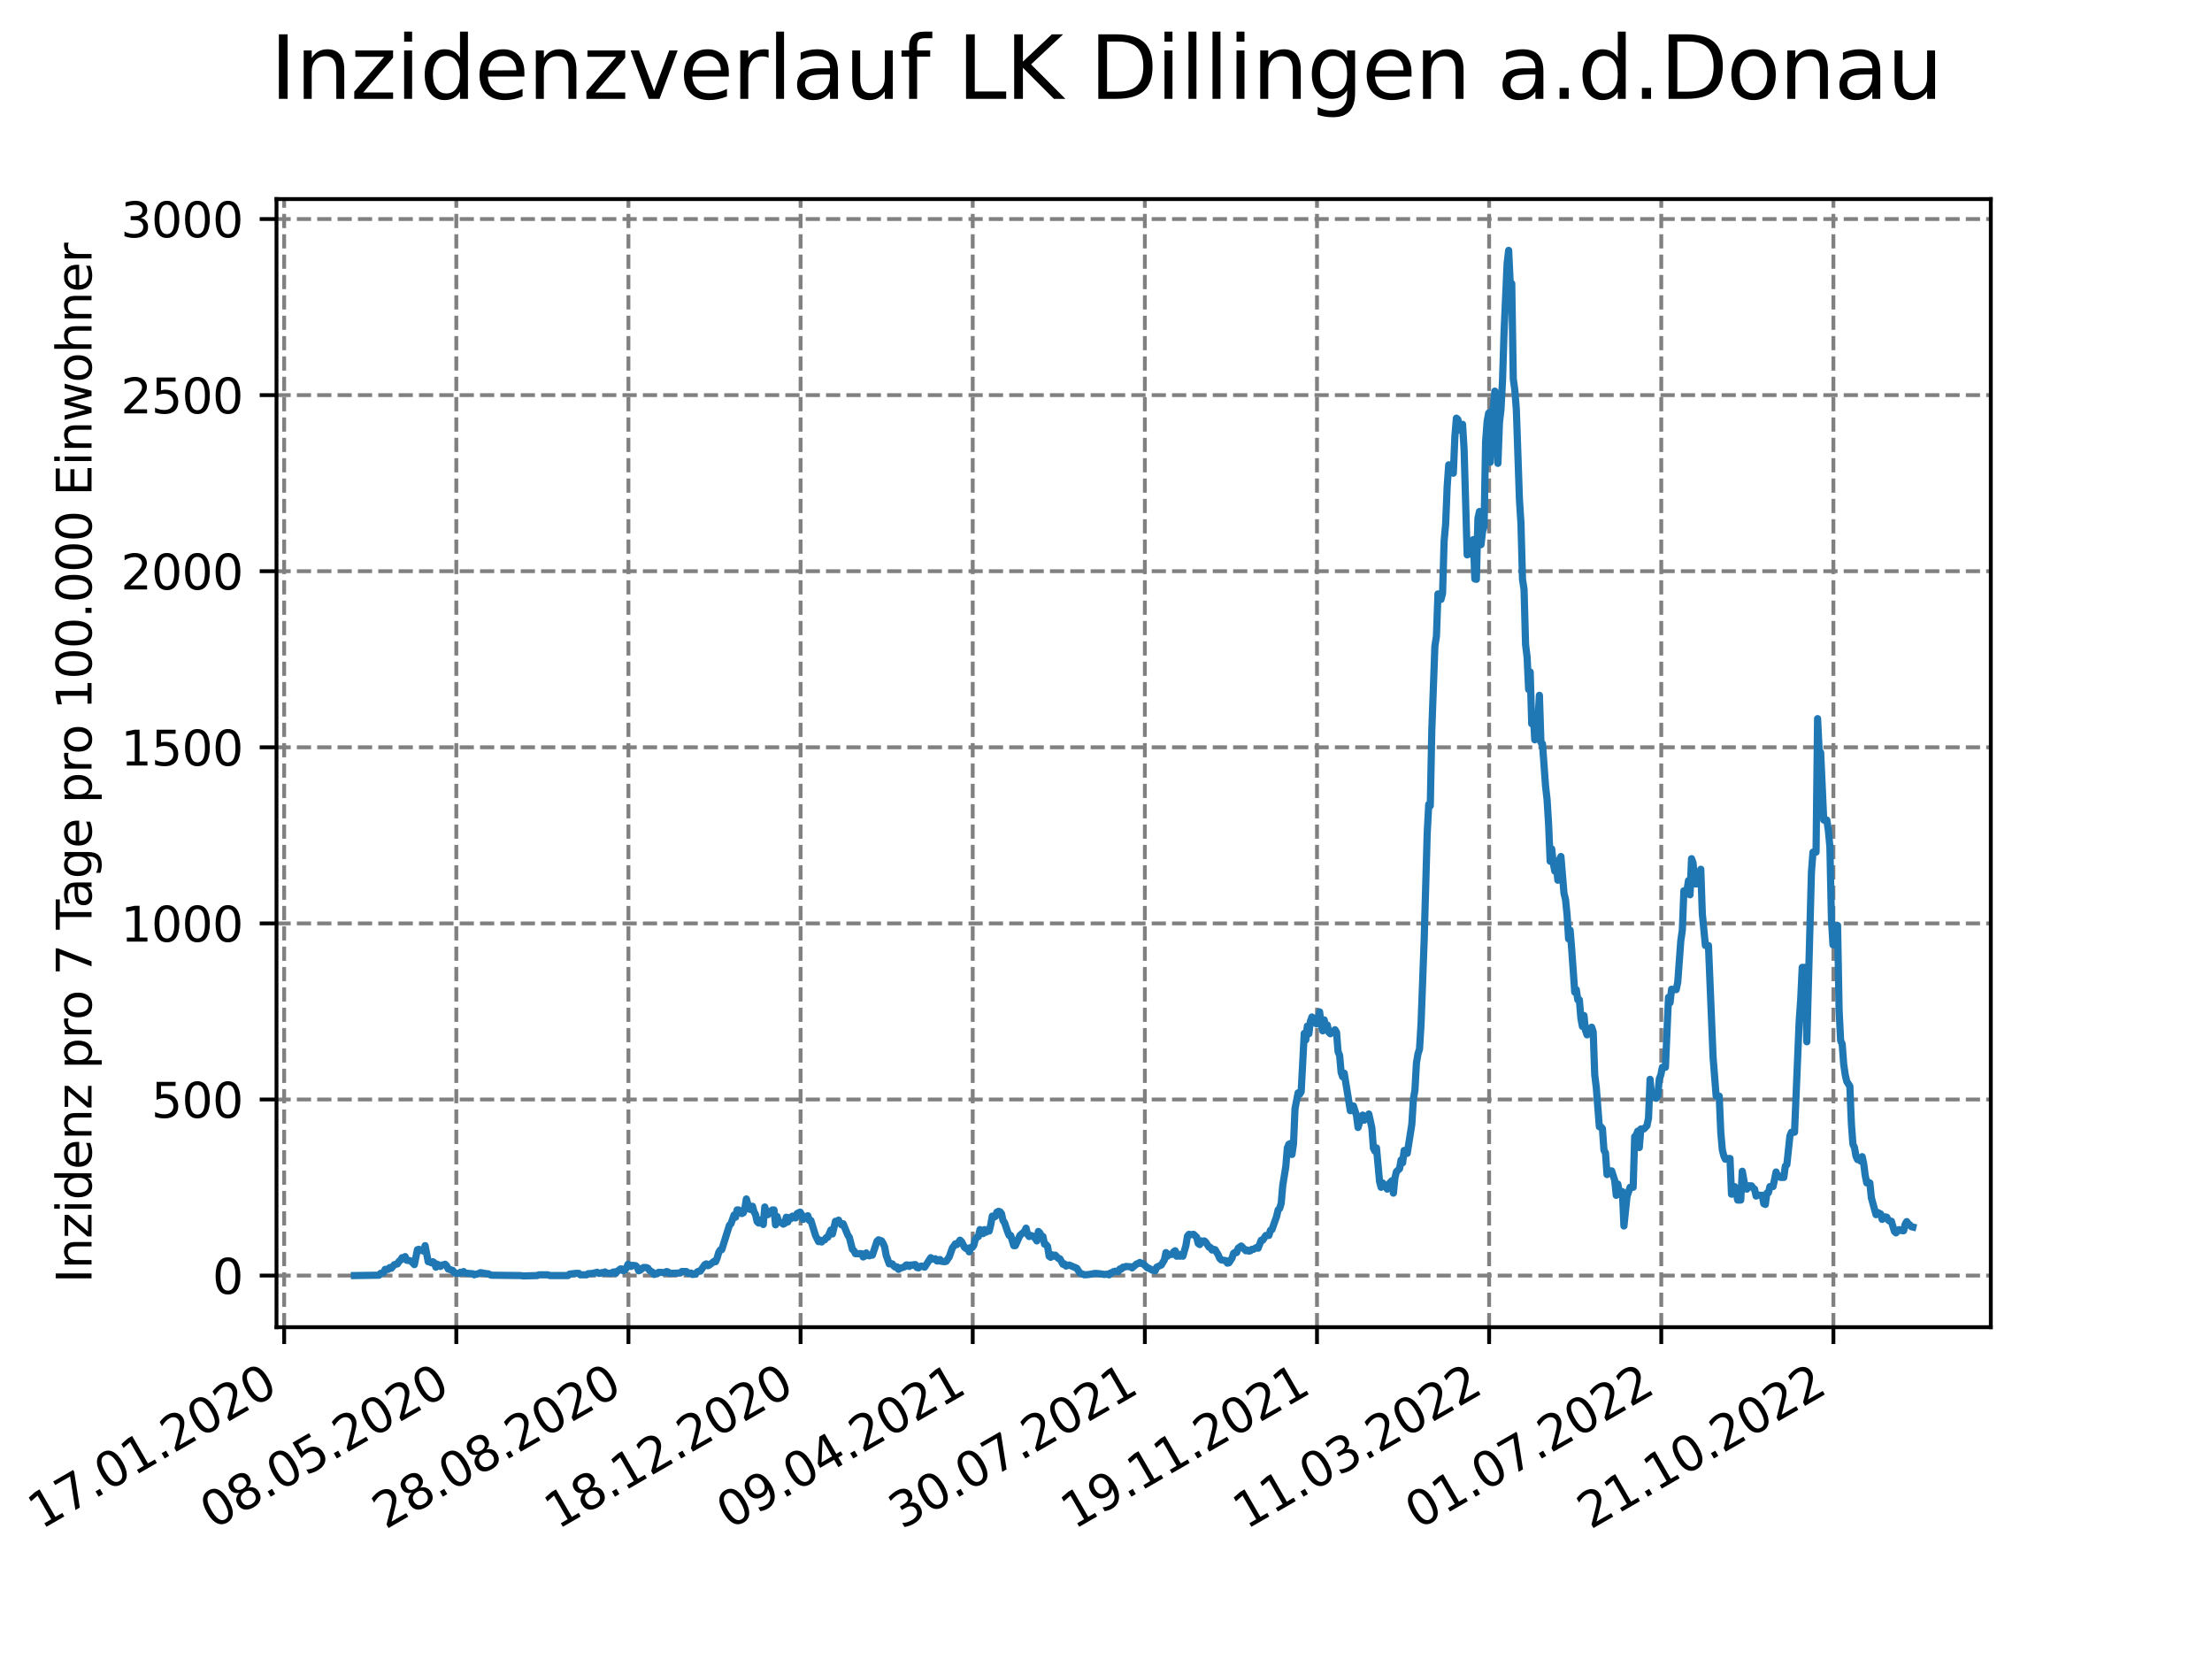 <?xml version="1.0" encoding="utf-8" standalone="no"?>
<!DOCTYPE svg PUBLIC "-//W3C//DTD SVG 1.1//EN"
  "http://www.w3.org/Graphics/SVG/1.1/DTD/svg11.dtd">
<svg xmlns:xlink="http://www.w3.org/1999/xlink" width="460.8pt" height="345.6pt" viewBox="0 0 460.8 345.6" xmlns="http://www.w3.org/2000/svg" version="1.1">
 <defs>
  <style type="text/css">*{stroke-linejoin: round; stroke-linecap: butt}</style>
 </defs>
 <g id="figure_1">
  <g id="patch_1">
   <path d="M 0 345.6 
L 460.8 345.6 
L 460.8 0 
L 0 0 
z
" style="fill: #ffffff"/>
  </g>
  <g id="axes_1">
   <g id="patch_2">
    <path d="M 57.6 276.48 
L 414.72 276.48 
L 414.72 41.472 
L 57.6 41.472 
z
" style="fill: #ffffff"/>
   </g>
   <g id="matplotlib.axis_1">
    <g id="xtick_1">
     <g id="line2d_1">
      <path d="M 59.198 276.48 
L 59.198 41.472 
" clip-path="url(#p34e77f83fd)" style="fill: none; stroke-dasharray: 2.96,1.28; stroke-dashoffset: 0; stroke: #808080; stroke-width: 0.8"/>
     </g>
     <g id="line2d_2">
      <defs>
       <path id="m66be17340d" d="M 0 0 
L 0 3.5 
" style="stroke: #000000; stroke-width: 0.8"/>
      </defs>
      <g>
       <use xlink:href="#m66be17340d" x="59.198" y="276.48" style="stroke: #000000; stroke-width: 0.8"/>
      </g>
     </g>
     <g id="text_1">
      <!-- 17.01.2020 -->
      <g transform="translate(8.573 318.689) rotate(-30) scale(0.1 -0.1)">
       <defs>
        <path id="DejaVuSans-31" d="M 794 531 
L 1825 531 
L 1825 4091 
L 703 3866 
L 703 4441 
L 1819 4666 
L 2450 4666 
L 2450 531 
L 3481 531 
L 3481 0 
L 794 0 
L 794 531 
z
" transform="scale(0.016)"/>
        <path id="DejaVuSans-37" d="M 525 4666 
L 3525 4666 
L 3525 4397 
L 1831 0 
L 1172 0 
L 2766 4134 
L 525 4134 
L 525 4666 
z
" transform="scale(0.016)"/>
        <path id="DejaVuSans-2e" d="M 684 794 
L 1344 794 
L 1344 0 
L 684 0 
L 684 794 
z
" transform="scale(0.016)"/>
        <path id="DejaVuSans-30" d="M 2034 4250 
Q 1547 4250 1301 3770 
Q 1056 3291 1056 2328 
Q 1056 1369 1301 889 
Q 1547 409 2034 409 
Q 2525 409 2770 889 
Q 3016 1369 3016 2328 
Q 3016 3291 2770 3770 
Q 2525 4250 2034 4250 
z
M 2034 4750 
Q 2819 4750 3233 4129 
Q 3647 3509 3647 2328 
Q 3647 1150 3233 529 
Q 2819 -91 2034 -91 
Q 1250 -91 836 529 
Q 422 1150 422 2328 
Q 422 3509 836 4129 
Q 1250 4750 2034 4750 
z
" transform="scale(0.016)"/>
        <path id="DejaVuSans-32" d="M 1228 531 
L 3431 531 
L 3431 0 
L 469 0 
L 469 531 
Q 828 903 1448 1529 
Q 2069 2156 2228 2338 
Q 2531 2678 2651 2914 
Q 2772 3150 2772 3378 
Q 2772 3750 2511 3984 
Q 2250 4219 1831 4219 
Q 1534 4219 1204 4116 
Q 875 4013 500 3803 
L 500 4441 
Q 881 4594 1212 4672 
Q 1544 4750 1819 4750 
Q 2544 4750 2975 4387 
Q 3406 4025 3406 3419 
Q 3406 3131 3298 2873 
Q 3191 2616 2906 2266 
Q 2828 2175 2409 1742 
Q 1991 1309 1228 531 
z
" transform="scale(0.016)"/>
       </defs>
       <use xlink:href="#DejaVuSans-31"/>
       <use xlink:href="#DejaVuSans-37" x="63.623"/>
       <use xlink:href="#DejaVuSans-2e" x="127.246"/>
       <use xlink:href="#DejaVuSans-30" x="159.033"/>
       <use xlink:href="#DejaVuSans-31" x="222.656"/>
       <use xlink:href="#DejaVuSans-2e" x="286.279"/>
       <use xlink:href="#DejaVuSans-32" x="318.066"/>
       <use xlink:href="#DejaVuSans-30" x="381.689"/>
       <use xlink:href="#DejaVuSans-32" x="445.312"/>
       <use xlink:href="#DejaVuSans-30" x="508.936"/>
      </g>
     </g>
    </g>
    <g id="xtick_2">
     <g id="line2d_3">
      <path d="M 95.057 276.48 
L 95.057 41.472 
" clip-path="url(#p34e77f83fd)" style="fill: none; stroke-dasharray: 2.96,1.28; stroke-dashoffset: 0; stroke: #808080; stroke-width: 0.8"/>
     </g>
     <g id="line2d_4">
      <g>
       <use xlink:href="#m66be17340d" x="95.057" y="276.48" style="stroke: #000000; stroke-width: 0.8"/>
      </g>
     </g>
     <g id="text_2">
      <!-- 08.05.2020 -->
      <g transform="translate(44.432 318.689) rotate(-30) scale(0.1 -0.1)">
       <defs>
        <path id="DejaVuSans-38" d="M 2034 2216 
Q 1584 2216 1326 1975 
Q 1069 1734 1069 1313 
Q 1069 891 1326 650 
Q 1584 409 2034 409 
Q 2484 409 2743 651 
Q 3003 894 3003 1313 
Q 3003 1734 2745 1975 
Q 2488 2216 2034 2216 
z
M 1403 2484 
Q 997 2584 770 2862 
Q 544 3141 544 3541 
Q 544 4100 942 4425 
Q 1341 4750 2034 4750 
Q 2731 4750 3128 4425 
Q 3525 4100 3525 3541 
Q 3525 3141 3298 2862 
Q 3072 2584 2669 2484 
Q 3125 2378 3379 2068 
Q 3634 1759 3634 1313 
Q 3634 634 3220 271 
Q 2806 -91 2034 -91 
Q 1263 -91 848 271 
Q 434 634 434 1313 
Q 434 1759 690 2068 
Q 947 2378 1403 2484 
z
M 1172 3481 
Q 1172 3119 1398 2916 
Q 1625 2713 2034 2713 
Q 2441 2713 2670 2916 
Q 2900 3119 2900 3481 
Q 2900 3844 2670 4047 
Q 2441 4250 2034 4250 
Q 1625 4250 1398 4047 
Q 1172 3844 1172 3481 
z
" transform="scale(0.016)"/>
        <path id="DejaVuSans-35" d="M 691 4666 
L 3169 4666 
L 3169 4134 
L 1269 4134 
L 1269 2991 
Q 1406 3038 1543 3061 
Q 1681 3084 1819 3084 
Q 2600 3084 3056 2656 
Q 3513 2228 3513 1497 
Q 3513 744 3044 326 
Q 2575 -91 1722 -91 
Q 1428 -91 1123 -41 
Q 819 9 494 109 
L 494 744 
Q 775 591 1075 516 
Q 1375 441 1709 441 
Q 2250 441 2565 725 
Q 2881 1009 2881 1497 
Q 2881 1984 2565 2268 
Q 2250 2553 1709 2553 
Q 1456 2553 1204 2497 
Q 953 2441 691 2322 
L 691 4666 
z
" transform="scale(0.016)"/>
       </defs>
       <use xlink:href="#DejaVuSans-30"/>
       <use xlink:href="#DejaVuSans-38" x="63.623"/>
       <use xlink:href="#DejaVuSans-2e" x="127.246"/>
       <use xlink:href="#DejaVuSans-30" x="159.033"/>
       <use xlink:href="#DejaVuSans-35" x="222.656"/>
       <use xlink:href="#DejaVuSans-2e" x="286.279"/>
       <use xlink:href="#DejaVuSans-32" x="318.066"/>
       <use xlink:href="#DejaVuSans-30" x="381.689"/>
       <use xlink:href="#DejaVuSans-32" x="445.312"/>
       <use xlink:href="#DejaVuSans-30" x="508.936"/>
      </g>
     </g>
    </g>
    <g id="xtick_3">
     <g id="line2d_5">
      <path d="M 130.917 276.48 
L 130.917 41.472 
" clip-path="url(#p34e77f83fd)" style="fill: none; stroke-dasharray: 2.96,1.28; stroke-dashoffset: 0; stroke: #808080; stroke-width: 0.8"/>
     </g>
     <g id="line2d_6">
      <g>
       <use xlink:href="#m66be17340d" x="130.917" y="276.48" style="stroke: #000000; stroke-width: 0.8"/>
      </g>
     </g>
     <g id="text_3">
      <!-- 28.08.2020 -->
      <g transform="translate(80.292 318.689) rotate(-30) scale(0.1 -0.1)">
       <use xlink:href="#DejaVuSans-32"/>
       <use xlink:href="#DejaVuSans-38" x="63.623"/>
       <use xlink:href="#DejaVuSans-2e" x="127.246"/>
       <use xlink:href="#DejaVuSans-30" x="159.033"/>
       <use xlink:href="#DejaVuSans-38" x="222.656"/>
       <use xlink:href="#DejaVuSans-2e" x="286.279"/>
       <use xlink:href="#DejaVuSans-32" x="318.066"/>
       <use xlink:href="#DejaVuSans-30" x="381.689"/>
       <use xlink:href="#DejaVuSans-32" x="445.312"/>
       <use xlink:href="#DejaVuSans-30" x="508.936"/>
      </g>
     </g>
    </g>
    <g id="xtick_4">
     <g id="line2d_7">
      <path d="M 166.776 276.48 
L 166.776 41.472 
" clip-path="url(#p34e77f83fd)" style="fill: none; stroke-dasharray: 2.96,1.28; stroke-dashoffset: 0; stroke: #808080; stroke-width: 0.8"/>
     </g>
     <g id="line2d_8">
      <g>
       <use xlink:href="#m66be17340d" x="166.776" y="276.48" style="stroke: #000000; stroke-width: 0.8"/>
      </g>
     </g>
     <g id="text_4">
      <!-- 18.12.2020 -->
      <g transform="translate(116.151 318.689) rotate(-30) scale(0.1 -0.1)">
       <use xlink:href="#DejaVuSans-31"/>
       <use xlink:href="#DejaVuSans-38" x="63.623"/>
       <use xlink:href="#DejaVuSans-2e" x="127.246"/>
       <use xlink:href="#DejaVuSans-31" x="159.033"/>
       <use xlink:href="#DejaVuSans-32" x="222.656"/>
       <use xlink:href="#DejaVuSans-2e" x="286.279"/>
       <use xlink:href="#DejaVuSans-32" x="318.066"/>
       <use xlink:href="#DejaVuSans-30" x="381.689"/>
       <use xlink:href="#DejaVuSans-32" x="445.312"/>
       <use xlink:href="#DejaVuSans-30" x="508.936"/>
      </g>
     </g>
    </g>
    <g id="xtick_5">
     <g id="line2d_9">
      <path d="M 202.635 276.48 
L 202.635 41.472 
" clip-path="url(#p34e77f83fd)" style="fill: none; stroke-dasharray: 2.96,1.28; stroke-dashoffset: 0; stroke: #808080; stroke-width: 0.8"/>
     </g>
     <g id="line2d_10">
      <g>
       <use xlink:href="#m66be17340d" x="202.635" y="276.48" style="stroke: #000000; stroke-width: 0.8"/>
      </g>
     </g>
     <g id="text_5">
      <!-- 09.04.2021 -->
      <g transform="translate(152.01 318.689) rotate(-30) scale(0.1 -0.1)">
       <defs>
        <path id="DejaVuSans-39" d="M 703 97 
L 703 672 
Q 941 559 1184 500 
Q 1428 441 1663 441 
Q 2288 441 2617 861 
Q 2947 1281 2994 2138 
Q 2813 1869 2534 1725 
Q 2256 1581 1919 1581 
Q 1219 1581 811 2004 
Q 403 2428 403 3163 
Q 403 3881 828 4315 
Q 1253 4750 1959 4750 
Q 2769 4750 3195 4129 
Q 3622 3509 3622 2328 
Q 3622 1225 3098 567 
Q 2575 -91 1691 -91 
Q 1453 -91 1209 -44 
Q 966 3 703 97 
z
M 1959 2075 
Q 2384 2075 2632 2365 
Q 2881 2656 2881 3163 
Q 2881 3666 2632 3958 
Q 2384 4250 1959 4250 
Q 1534 4250 1286 3958 
Q 1038 3666 1038 3163 
Q 1038 2656 1286 2365 
Q 1534 2075 1959 2075 
z
" transform="scale(0.016)"/>
        <path id="DejaVuSans-34" d="M 2419 4116 
L 825 1625 
L 2419 1625 
L 2419 4116 
z
M 2253 4666 
L 3047 4666 
L 3047 1625 
L 3713 1625 
L 3713 1100 
L 3047 1100 
L 3047 0 
L 2419 0 
L 2419 1100 
L 313 1100 
L 313 1709 
L 2253 4666 
z
" transform="scale(0.016)"/>
       </defs>
       <use xlink:href="#DejaVuSans-30"/>
       <use xlink:href="#DejaVuSans-39" x="63.623"/>
       <use xlink:href="#DejaVuSans-2e" x="127.246"/>
       <use xlink:href="#DejaVuSans-30" x="159.033"/>
       <use xlink:href="#DejaVuSans-34" x="222.656"/>
       <use xlink:href="#DejaVuSans-2e" x="286.279"/>
       <use xlink:href="#DejaVuSans-32" x="318.066"/>
       <use xlink:href="#DejaVuSans-30" x="381.689"/>
       <use xlink:href="#DejaVuSans-32" x="445.312"/>
       <use xlink:href="#DejaVuSans-31" x="508.936"/>
      </g>
     </g>
    </g>
    <g id="xtick_6">
     <g id="line2d_11">
      <path d="M 238.495 276.48 
L 238.495 41.472 
" clip-path="url(#p34e77f83fd)" style="fill: none; stroke-dasharray: 2.96,1.28; stroke-dashoffset: 0; stroke: #808080; stroke-width: 0.8"/>
     </g>
     <g id="line2d_12">
      <g>
       <use xlink:href="#m66be17340d" x="238.495" y="276.48" style="stroke: #000000; stroke-width: 0.8"/>
      </g>
     </g>
     <g id="text_6">
      <!-- 30.07.2021 -->
      <g transform="translate(187.869 318.689) rotate(-30) scale(0.1 -0.1)">
       <defs>
        <path id="DejaVuSans-33" d="M 2597 2516 
Q 3050 2419 3304 2112 
Q 3559 1806 3559 1356 
Q 3559 666 3084 287 
Q 2609 -91 1734 -91 
Q 1441 -91 1130 -33 
Q 819 25 488 141 
L 488 750 
Q 750 597 1062 519 
Q 1375 441 1716 441 
Q 2309 441 2620 675 
Q 2931 909 2931 1356 
Q 2931 1769 2642 2001 
Q 2353 2234 1838 2234 
L 1294 2234 
L 1294 2753 
L 1863 2753 
Q 2328 2753 2575 2939 
Q 2822 3125 2822 3475 
Q 2822 3834 2567 4026 
Q 2313 4219 1838 4219 
Q 1578 4219 1281 4162 
Q 984 4106 628 3988 
L 628 4550 
Q 988 4650 1302 4700 
Q 1616 4750 1894 4750 
Q 2613 4750 3031 4423 
Q 3450 4097 3450 3541 
Q 3450 3153 3228 2886 
Q 3006 2619 2597 2516 
z
" transform="scale(0.016)"/>
       </defs>
       <use xlink:href="#DejaVuSans-33"/>
       <use xlink:href="#DejaVuSans-30" x="63.623"/>
       <use xlink:href="#DejaVuSans-2e" x="127.246"/>
       <use xlink:href="#DejaVuSans-30" x="159.033"/>
       <use xlink:href="#DejaVuSans-37" x="222.656"/>
       <use xlink:href="#DejaVuSans-2e" x="286.279"/>
       <use xlink:href="#DejaVuSans-32" x="318.066"/>
       <use xlink:href="#DejaVuSans-30" x="381.689"/>
       <use xlink:href="#DejaVuSans-32" x="445.312"/>
       <use xlink:href="#DejaVuSans-31" x="508.936"/>
      </g>
     </g>
    </g>
    <g id="xtick_7">
     <g id="line2d_13">
      <path d="M 274.354 276.48 
L 274.354 41.472 
" clip-path="url(#p34e77f83fd)" style="fill: none; stroke-dasharray: 2.96,1.28; stroke-dashoffset: 0; stroke: #808080; stroke-width: 0.8"/>
     </g>
     <g id="line2d_14">
      <g>
       <use xlink:href="#m66be17340d" x="274.354" y="276.48" style="stroke: #000000; stroke-width: 0.8"/>
      </g>
     </g>
     <g id="text_7">
      <!-- 19.11.2021 -->
      <g transform="translate(223.729 318.689) rotate(-30) scale(0.1 -0.1)">
       <use xlink:href="#DejaVuSans-31"/>
       <use xlink:href="#DejaVuSans-39" x="63.623"/>
       <use xlink:href="#DejaVuSans-2e" x="127.246"/>
       <use xlink:href="#DejaVuSans-31" x="159.033"/>
       <use xlink:href="#DejaVuSans-31" x="222.656"/>
       <use xlink:href="#DejaVuSans-2e" x="286.279"/>
       <use xlink:href="#DejaVuSans-32" x="318.066"/>
       <use xlink:href="#DejaVuSans-30" x="381.689"/>
       <use xlink:href="#DejaVuSans-32" x="445.312"/>
       <use xlink:href="#DejaVuSans-31" x="508.936"/>
      </g>
     </g>
    </g>
    <g id="xtick_8">
     <g id="line2d_15">
      <path d="M 310.213 276.48 
L 310.213 41.472 
" clip-path="url(#p34e77f83fd)" style="fill: none; stroke-dasharray: 2.96,1.28; stroke-dashoffset: 0; stroke: #808080; stroke-width: 0.8"/>
     </g>
     <g id="line2d_16">
      <g>
       <use xlink:href="#m66be17340d" x="310.213" y="276.48" style="stroke: #000000; stroke-width: 0.8"/>
      </g>
     </g>
     <g id="text_8">
      <!-- 11.03.2022 -->
      <g transform="translate(259.588 318.689) rotate(-30) scale(0.1 -0.1)">
       <use xlink:href="#DejaVuSans-31"/>
       <use xlink:href="#DejaVuSans-31" x="63.623"/>
       <use xlink:href="#DejaVuSans-2e" x="127.246"/>
       <use xlink:href="#DejaVuSans-30" x="159.033"/>
       <use xlink:href="#DejaVuSans-33" x="222.656"/>
       <use xlink:href="#DejaVuSans-2e" x="286.279"/>
       <use xlink:href="#DejaVuSans-32" x="318.066"/>
       <use xlink:href="#DejaVuSans-30" x="381.689"/>
       <use xlink:href="#DejaVuSans-32" x="445.312"/>
       <use xlink:href="#DejaVuSans-32" x="508.936"/>
      </g>
     </g>
    </g>
    <g id="xtick_9">
     <g id="line2d_17">
      <path d="M 346.072 276.48 
L 346.072 41.472 
" clip-path="url(#p34e77f83fd)" style="fill: none; stroke-dasharray: 2.96,1.28; stroke-dashoffset: 0; stroke: #808080; stroke-width: 0.8"/>
     </g>
     <g id="line2d_18">
      <g>
       <use xlink:href="#m66be17340d" x="346.072" y="276.48" style="stroke: #000000; stroke-width: 0.8"/>
      </g>
     </g>
     <g id="text_9">
      <!-- 01.07.2022 -->
      <g transform="translate(295.447 318.689) rotate(-30) scale(0.1 -0.1)">
       <use xlink:href="#DejaVuSans-30"/>
       <use xlink:href="#DejaVuSans-31" x="63.623"/>
       <use xlink:href="#DejaVuSans-2e" x="127.246"/>
       <use xlink:href="#DejaVuSans-30" x="159.033"/>
       <use xlink:href="#DejaVuSans-37" x="222.656"/>
       <use xlink:href="#DejaVuSans-2e" x="286.279"/>
       <use xlink:href="#DejaVuSans-32" x="318.066"/>
       <use xlink:href="#DejaVuSans-30" x="381.689"/>
       <use xlink:href="#DejaVuSans-32" x="445.312"/>
       <use xlink:href="#DejaVuSans-32" x="508.936"/>
      </g>
     </g>
    </g>
    <g id="xtick_10">
     <g id="line2d_19">
      <path d="M 381.932 276.48 
L 381.932 41.472 
" clip-path="url(#p34e77f83fd)" style="fill: none; stroke-dasharray: 2.96,1.28; stroke-dashoffset: 0; stroke: #808080; stroke-width: 0.8"/>
     </g>
     <g id="line2d_20">
      <g>
       <use xlink:href="#m66be17340d" x="381.932" y="276.48" style="stroke: #000000; stroke-width: 0.8"/>
      </g>
     </g>
     <g id="text_10">
      <!-- 21.10.2022 -->
      <g transform="translate(331.306 318.689) rotate(-30) scale(0.1 -0.1)">
       <use xlink:href="#DejaVuSans-32"/>
       <use xlink:href="#DejaVuSans-31" x="63.623"/>
       <use xlink:href="#DejaVuSans-2e" x="127.246"/>
       <use xlink:href="#DejaVuSans-31" x="159.033"/>
       <use xlink:href="#DejaVuSans-30" x="222.656"/>
       <use xlink:href="#DejaVuSans-2e" x="286.279"/>
       <use xlink:href="#DejaVuSans-32" x="318.066"/>
       <use xlink:href="#DejaVuSans-30" x="381.689"/>
       <use xlink:href="#DejaVuSans-32" x="445.312"/>
       <use xlink:href="#DejaVuSans-32" x="508.936"/>
      </g>
     </g>
    </g>
   </g>
   <g id="matplotlib.axis_2">
    <g id="ytick_1">
     <g id="line2d_21">
      <path d="M 57.6 265.722 
L 414.72 265.722 
" clip-path="url(#p34e77f83fd)" style="fill: none; stroke-dasharray: 2.96,1.28; stroke-dashoffset: 0; stroke: #808080; stroke-width: 0.8"/>
     </g>
     <g id="line2d_22">
      <defs>
       <path id="me577308756" d="M 0 0 
L -3.5 0 
" style="stroke: #000000; stroke-width: 0.8"/>
      </defs>
      <g>
       <use xlink:href="#me577308756" x="57.6" y="265.722" style="stroke: #000000; stroke-width: 0.8"/>
      </g>
     </g>
     <g id="text_11">
      <!-- 0 -->
      <g transform="translate(44.237 269.521) scale(0.1 -0.1)">
       <use xlink:href="#DejaVuSans-30"/>
      </g>
     </g>
    </g>
    <g id="ytick_2">
     <g id="line2d_23">
      <path d="M 57.6 229.04 
L 414.72 229.04 
" clip-path="url(#p34e77f83fd)" style="fill: none; stroke-dasharray: 2.96,1.28; stroke-dashoffset: 0; stroke: #808080; stroke-width: 0.8"/>
     </g>
     <g id="line2d_24">
      <g>
       <use xlink:href="#me577308756" x="57.6" y="229.04" style="stroke: #000000; stroke-width: 0.8"/>
      </g>
     </g>
     <g id="text_12">
      <!-- 500 -->
      <g transform="translate(31.512 232.839) scale(0.1 -0.1)">
       <use xlink:href="#DejaVuSans-35"/>
       <use xlink:href="#DejaVuSans-30" x="63.623"/>
       <use xlink:href="#DejaVuSans-30" x="127.246"/>
      </g>
     </g>
    </g>
    <g id="ytick_3">
     <g id="line2d_25">
      <path d="M 57.6 192.358 
L 414.72 192.358 
" clip-path="url(#p34e77f83fd)" style="fill: none; stroke-dasharray: 2.96,1.28; stroke-dashoffset: 0; stroke: #808080; stroke-width: 0.8"/>
     </g>
     <g id="line2d_26">
      <g>
       <use xlink:href="#me577308756" x="57.6" y="192.358" style="stroke: #000000; stroke-width: 0.8"/>
      </g>
     </g>
     <g id="text_13">
      <!-- 1000 -->
      <g transform="translate(25.15 196.157) scale(0.1 -0.1)">
       <use xlink:href="#DejaVuSans-31"/>
       <use xlink:href="#DejaVuSans-30" x="63.623"/>
       <use xlink:href="#DejaVuSans-30" x="127.246"/>
       <use xlink:href="#DejaVuSans-30" x="190.869"/>
      </g>
     </g>
    </g>
    <g id="ytick_4">
     <g id="line2d_27">
      <path d="M 57.6 155.676 
L 414.72 155.676 
" clip-path="url(#p34e77f83fd)" style="fill: none; stroke-dasharray: 2.96,1.28; stroke-dashoffset: 0; stroke: #808080; stroke-width: 0.8"/>
     </g>
     <g id="line2d_28">
      <g>
       <use xlink:href="#me577308756" x="57.6" y="155.676" style="stroke: #000000; stroke-width: 0.8"/>
      </g>
     </g>
     <g id="text_14">
      <!-- 1500 -->
      <g transform="translate(25.15 159.476) scale(0.1 -0.1)">
       <use xlink:href="#DejaVuSans-31"/>
       <use xlink:href="#DejaVuSans-35" x="63.623"/>
       <use xlink:href="#DejaVuSans-30" x="127.246"/>
       <use xlink:href="#DejaVuSans-30" x="190.869"/>
      </g>
     </g>
    </g>
    <g id="ytick_5">
     <g id="line2d_29">
      <path d="M 57.6 118.995 
L 414.72 118.995 
" clip-path="url(#p34e77f83fd)" style="fill: none; stroke-dasharray: 2.96,1.28; stroke-dashoffset: 0; stroke: #808080; stroke-width: 0.8"/>
     </g>
     <g id="line2d_30">
      <g>
       <use xlink:href="#me577308756" x="57.6" y="118.995" style="stroke: #000000; stroke-width: 0.8"/>
      </g>
     </g>
     <g id="text_15">
      <!-- 2000 -->
      <g transform="translate(25.15 122.794) scale(0.1 -0.1)">
       <use xlink:href="#DejaVuSans-32"/>
       <use xlink:href="#DejaVuSans-30" x="63.623"/>
       <use xlink:href="#DejaVuSans-30" x="127.246"/>
       <use xlink:href="#DejaVuSans-30" x="190.869"/>
      </g>
     </g>
    </g>
    <g id="ytick_6">
     <g id="line2d_31">
      <path d="M 57.6 82.313 
L 414.72 82.313 
" clip-path="url(#p34e77f83fd)" style="fill: none; stroke-dasharray: 2.96,1.28; stroke-dashoffset: 0; stroke: #808080; stroke-width: 0.8"/>
     </g>
     <g id="line2d_32">
      <g>
       <use xlink:href="#me577308756" x="57.6" y="82.313" style="stroke: #000000; stroke-width: 0.8"/>
      </g>
     </g>
     <g id="text_16">
      <!-- 2500 -->
      <g transform="translate(25.15 86.112) scale(0.1 -0.1)">
       <use xlink:href="#DejaVuSans-32"/>
       <use xlink:href="#DejaVuSans-35" x="63.623"/>
       <use xlink:href="#DejaVuSans-30" x="127.246"/>
       <use xlink:href="#DejaVuSans-30" x="190.869"/>
      </g>
     </g>
    </g>
    <g id="ytick_7">
     <g id="line2d_33">
      <path d="M 57.6 45.631 
L 414.72 45.631 
" clip-path="url(#p34e77f83fd)" style="fill: none; stroke-dasharray: 2.96,1.28; stroke-dashoffset: 0; stroke: #808080; stroke-width: 0.8"/>
     </g>
     <g id="line2d_34">
      <g>
       <use xlink:href="#me577308756" x="57.6" y="45.631" style="stroke: #000000; stroke-width: 0.8"/>
      </g>
     </g>
     <g id="text_17">
      <!-- 3000 -->
      <g transform="translate(25.15 49.43) scale(0.1 -0.1)">
       <use xlink:href="#DejaVuSans-33"/>
       <use xlink:href="#DejaVuSans-30" x="63.623"/>
       <use xlink:href="#DejaVuSans-30" x="127.246"/>
       <use xlink:href="#DejaVuSans-30" x="190.869"/>
      </g>
     </g>
    </g>
    <g id="text_18">
     <!-- Inzidenz pro 7 Tage pro 100.000 Einwohner -->
     <g transform="translate(19.07 267.301) rotate(-90) scale(0.1 -0.1)">
      <defs>
       <path id="DejaVuSans-49" d="M 628 4666 
L 1259 4666 
L 1259 0 
L 628 0 
L 628 4666 
z
" transform="scale(0.016)"/>
       <path id="DejaVuSans-6e" d="M 3513 2113 
L 3513 0 
L 2938 0 
L 2938 2094 
Q 2938 2591 2744 2837 
Q 2550 3084 2163 3084 
Q 1697 3084 1428 2787 
Q 1159 2491 1159 1978 
L 1159 0 
L 581 0 
L 581 3500 
L 1159 3500 
L 1159 2956 
Q 1366 3272 1645 3428 
Q 1925 3584 2291 3584 
Q 2894 3584 3203 3211 
Q 3513 2838 3513 2113 
z
" transform="scale(0.016)"/>
       <path id="DejaVuSans-7a" d="M 353 3500 
L 3084 3500 
L 3084 2975 
L 922 459 
L 3084 459 
L 3084 0 
L 275 0 
L 275 525 
L 2438 3041 
L 353 3041 
L 353 3500 
z
" transform="scale(0.016)"/>
       <path id="DejaVuSans-69" d="M 603 3500 
L 1178 3500 
L 1178 0 
L 603 0 
L 603 3500 
z
M 603 4863 
L 1178 4863 
L 1178 4134 
L 603 4134 
L 603 4863 
z
" transform="scale(0.016)"/>
       <path id="DejaVuSans-64" d="M 2906 2969 
L 2906 4863 
L 3481 4863 
L 3481 0 
L 2906 0 
L 2906 525 
Q 2725 213 2448 61 
Q 2172 -91 1784 -91 
Q 1150 -91 751 415 
Q 353 922 353 1747 
Q 353 2572 751 3078 
Q 1150 3584 1784 3584 
Q 2172 3584 2448 3432 
Q 2725 3281 2906 2969 
z
M 947 1747 
Q 947 1113 1208 752 
Q 1469 391 1925 391 
Q 2381 391 2643 752 
Q 2906 1113 2906 1747 
Q 2906 2381 2643 2742 
Q 2381 3103 1925 3103 
Q 1469 3103 1208 2742 
Q 947 2381 947 1747 
z
" transform="scale(0.016)"/>
       <path id="DejaVuSans-65" d="M 3597 1894 
L 3597 1613 
L 953 1613 
Q 991 1019 1311 708 
Q 1631 397 2203 397 
Q 2534 397 2845 478 
Q 3156 559 3463 722 
L 3463 178 
Q 3153 47 2828 -22 
Q 2503 -91 2169 -91 
Q 1331 -91 842 396 
Q 353 884 353 1716 
Q 353 2575 817 3079 
Q 1281 3584 2069 3584 
Q 2775 3584 3186 3129 
Q 3597 2675 3597 1894 
z
M 3022 2063 
Q 3016 2534 2758 2815 
Q 2500 3097 2075 3097 
Q 1594 3097 1305 2825 
Q 1016 2553 972 2059 
L 3022 2063 
z
" transform="scale(0.016)"/>
       <path id="DejaVuSans-20" transform="scale(0.016)"/>
       <path id="DejaVuSans-70" d="M 1159 525 
L 1159 -1331 
L 581 -1331 
L 581 3500 
L 1159 3500 
L 1159 2969 
Q 1341 3281 1617 3432 
Q 1894 3584 2278 3584 
Q 2916 3584 3314 3078 
Q 3713 2572 3713 1747 
Q 3713 922 3314 415 
Q 2916 -91 2278 -91 
Q 1894 -91 1617 61 
Q 1341 213 1159 525 
z
M 3116 1747 
Q 3116 2381 2855 2742 
Q 2594 3103 2138 3103 
Q 1681 3103 1420 2742 
Q 1159 2381 1159 1747 
Q 1159 1113 1420 752 
Q 1681 391 2138 391 
Q 2594 391 2855 752 
Q 3116 1113 3116 1747 
z
" transform="scale(0.016)"/>
       <path id="DejaVuSans-72" d="M 2631 2963 
Q 2534 3019 2420 3045 
Q 2306 3072 2169 3072 
Q 1681 3072 1420 2755 
Q 1159 2438 1159 1844 
L 1159 0 
L 581 0 
L 581 3500 
L 1159 3500 
L 1159 2956 
Q 1341 3275 1631 3429 
Q 1922 3584 2338 3584 
Q 2397 3584 2469 3576 
Q 2541 3569 2628 3553 
L 2631 2963 
z
" transform="scale(0.016)"/>
       <path id="DejaVuSans-6f" d="M 1959 3097 
Q 1497 3097 1228 2736 
Q 959 2375 959 1747 
Q 959 1119 1226 758 
Q 1494 397 1959 397 
Q 2419 397 2687 759 
Q 2956 1122 2956 1747 
Q 2956 2369 2687 2733 
Q 2419 3097 1959 3097 
z
M 1959 3584 
Q 2709 3584 3137 3096 
Q 3566 2609 3566 1747 
Q 3566 888 3137 398 
Q 2709 -91 1959 -91 
Q 1206 -91 779 398 
Q 353 888 353 1747 
Q 353 2609 779 3096 
Q 1206 3584 1959 3584 
z
" transform="scale(0.016)"/>
       <path id="DejaVuSans-54" d="M -19 4666 
L 3928 4666 
L 3928 4134 
L 2272 4134 
L 2272 0 
L 1638 0 
L 1638 4134 
L -19 4134 
L -19 4666 
z
" transform="scale(0.016)"/>
       <path id="DejaVuSans-61" d="M 2194 1759 
Q 1497 1759 1228 1600 
Q 959 1441 959 1056 
Q 959 750 1161 570 
Q 1363 391 1709 391 
Q 2188 391 2477 730 
Q 2766 1069 2766 1631 
L 2766 1759 
L 2194 1759 
z
M 3341 1997 
L 3341 0 
L 2766 0 
L 2766 531 
Q 2569 213 2275 61 
Q 1981 -91 1556 -91 
Q 1019 -91 701 211 
Q 384 513 384 1019 
Q 384 1609 779 1909 
Q 1175 2209 1959 2209 
L 2766 2209 
L 2766 2266 
Q 2766 2663 2505 2880 
Q 2244 3097 1772 3097 
Q 1472 3097 1187 3025 
Q 903 2953 641 2809 
L 641 3341 
Q 956 3463 1253 3523 
Q 1550 3584 1831 3584 
Q 2591 3584 2966 3190 
Q 3341 2797 3341 1997 
z
" transform="scale(0.016)"/>
       <path id="DejaVuSans-67" d="M 2906 1791 
Q 2906 2416 2648 2759 
Q 2391 3103 1925 3103 
Q 1463 3103 1205 2759 
Q 947 2416 947 1791 
Q 947 1169 1205 825 
Q 1463 481 1925 481 
Q 2391 481 2648 825 
Q 2906 1169 2906 1791 
z
M 3481 434 
Q 3481 -459 3084 -895 
Q 2688 -1331 1869 -1331 
Q 1566 -1331 1297 -1286 
Q 1028 -1241 775 -1147 
L 775 -588 
Q 1028 -725 1275 -790 
Q 1522 -856 1778 -856 
Q 2344 -856 2625 -561 
Q 2906 -266 2906 331 
L 2906 616 
Q 2728 306 2450 153 
Q 2172 0 1784 0 
Q 1141 0 747 490 
Q 353 981 353 1791 
Q 353 2603 747 3093 
Q 1141 3584 1784 3584 
Q 2172 3584 2450 3431 
Q 2728 3278 2906 2969 
L 2906 3500 
L 3481 3500 
L 3481 434 
z
" transform="scale(0.016)"/>
       <path id="DejaVuSans-45" d="M 628 4666 
L 3578 4666 
L 3578 4134 
L 1259 4134 
L 1259 2753 
L 3481 2753 
L 3481 2222 
L 1259 2222 
L 1259 531 
L 3634 531 
L 3634 0 
L 628 0 
L 628 4666 
z
" transform="scale(0.016)"/>
       <path id="DejaVuSans-77" d="M 269 3500 
L 844 3500 
L 1563 769 
L 2278 3500 
L 2956 3500 
L 3675 769 
L 4391 3500 
L 4966 3500 
L 4050 0 
L 3372 0 
L 2619 2869 
L 1863 0 
L 1184 0 
L 269 3500 
z
" transform="scale(0.016)"/>
       <path id="DejaVuSans-68" d="M 3513 2113 
L 3513 0 
L 2938 0 
L 2938 2094 
Q 2938 2591 2744 2837 
Q 2550 3084 2163 3084 
Q 1697 3084 1428 2787 
Q 1159 2491 1159 1978 
L 1159 0 
L 581 0 
L 581 4863 
L 1159 4863 
L 1159 2956 
Q 1366 3272 1645 3428 
Q 1925 3584 2291 3584 
Q 2894 3584 3203 3211 
Q 3513 2838 3513 2113 
z
" transform="scale(0.016)"/>
      </defs>
      <use xlink:href="#DejaVuSans-49"/>
      <use xlink:href="#DejaVuSans-6e" x="29.492"/>
      <use xlink:href="#DejaVuSans-7a" x="92.871"/>
      <use xlink:href="#DejaVuSans-69" x="145.361"/>
      <use xlink:href="#DejaVuSans-64" x="173.145"/>
      <use xlink:href="#DejaVuSans-65" x="236.621"/>
      <use xlink:href="#DejaVuSans-6e" x="298.145"/>
      <use xlink:href="#DejaVuSans-7a" x="361.523"/>
      <use xlink:href="#DejaVuSans-20" x="414.014"/>
      <use xlink:href="#DejaVuSans-70" x="445.801"/>
      <use xlink:href="#DejaVuSans-72" x="509.277"/>
      <use xlink:href="#DejaVuSans-6f" x="548.141"/>
      <use xlink:href="#DejaVuSans-20" x="609.322"/>
      <use xlink:href="#DejaVuSans-37" x="641.109"/>
      <use xlink:href="#DejaVuSans-20" x="704.732"/>
      <use xlink:href="#DejaVuSans-54" x="736.52"/>
      <use xlink:href="#DejaVuSans-61" x="781.104"/>
      <use xlink:href="#DejaVuSans-67" x="842.383"/>
      <use xlink:href="#DejaVuSans-65" x="905.859"/>
      <use xlink:href="#DejaVuSans-20" x="967.383"/>
      <use xlink:href="#DejaVuSans-70" x="999.17"/>
      <use xlink:href="#DejaVuSans-72" x="1062.646"/>
      <use xlink:href="#DejaVuSans-6f" x="1101.51"/>
      <use xlink:href="#DejaVuSans-20" x="1162.691"/>
      <use xlink:href="#DejaVuSans-31" x="1194.479"/>
      <use xlink:href="#DejaVuSans-30" x="1258.102"/>
      <use xlink:href="#DejaVuSans-30" x="1321.725"/>
      <use xlink:href="#DejaVuSans-2e" x="1385.348"/>
      <use xlink:href="#DejaVuSans-30" x="1417.135"/>
      <use xlink:href="#DejaVuSans-30" x="1480.758"/>
      <use xlink:href="#DejaVuSans-30" x="1544.381"/>
      <use xlink:href="#DejaVuSans-20" x="1608.004"/>
      <use xlink:href="#DejaVuSans-45" x="1639.791"/>
      <use xlink:href="#DejaVuSans-69" x="1702.975"/>
      <use xlink:href="#DejaVuSans-6e" x="1730.758"/>
      <use xlink:href="#DejaVuSans-77" x="1794.137"/>
      <use xlink:href="#DejaVuSans-6f" x="1875.924"/>
      <use xlink:href="#DejaVuSans-68" x="1937.105"/>
      <use xlink:href="#DejaVuSans-6e" x="2000.484"/>
      <use xlink:href="#DejaVuSans-65" x="2063.863"/>
      <use xlink:href="#DejaVuSans-72" x="2125.387"/>
     </g>
    </g>
   </g>
   <g id="line2d_35">
    <path d="M 73.833 265.722 
L 78.955 265.646 
L 79.276 265.266 
L 79.916 265.114 
L 80.236 264.43 
L 80.877 264.43 
L 81.197 264.05 
L 81.517 264.202 
L 82.157 263.443 
L 82.798 263.291 
L 83.118 262.759 
L 83.438 262.531 
L 83.758 261.999 
L 84.078 262.075 
L 84.398 261.771 
L 84.719 262.531 
L 85.359 262.607 
L 85.679 262.759 
L 86.319 263.443 
L 86.96 260.328 
L 87.28 260.252 
L 87.6 260.48 
L 87.92 260.48 
L 88.24 260.631 
L 88.561 259.492 
L 89.201 262.835 
L 89.521 262.835 
L 89.841 263.063 
L 90.162 262.835 
L 90.482 263.063 
L 90.802 263.974 
L 91.122 263.367 
L 91.442 263.746 
L 91.762 263.822 
L 92.083 263.519 
L 92.403 263.519 
L 92.723 263.367 
L 93.043 263.67 
L 93.363 264.354 
L 94.324 264.658 
L 94.644 265.114 
L 94.964 265.266 
L 95.604 265.266 
L 95.925 265.038 
L 96.245 265.114 
L 96.565 264.886 
L 96.885 265.19 
L 97.525 265.266 
L 98.486 265.342 
L 98.806 265.57 
L 99.126 265.418 
L 99.446 265.418 
L 100.087 265.114 
L 101.368 265.342 
L 101.688 265.342 
L 102.328 265.646 
L 108.411 265.722 
L 109.052 265.798 
L 111.933 265.722 
L 112.253 265.57 
L 114.174 265.57 
L 114.495 265.722 
L 118.337 265.722 
L 118.657 265.418 
L 119.297 265.342 
L 119.938 265.266 
L 120.578 265.266 
L 120.898 265.57 
L 122.179 265.57 
L 122.499 265.342 
L 123.459 265.266 
L 124.42 265.038 
L 124.74 265.266 
L 125.06 265.266 
L 125.38 265.114 
L 125.701 265.19 
L 126.021 264.962 
L 126.341 265.19 
L 126.981 265.266 
L 127.301 265.266 
L 127.622 265.038 
L 127.942 264.962 
L 128.262 265.266 
L 128.582 264.81 
L 128.902 264.658 
L 129.223 264.354 
L 129.543 264.354 
L 129.863 264.734 
L 130.183 264.582 
L 130.503 264.126 
L 130.823 263.367 
L 131.144 263.519 
L 131.464 263.822 
L 131.784 263.595 
L 132.424 263.67 
L 132.744 263.974 
L 133.065 264.734 
L 133.385 264.582 
L 134.025 264.05 
L 134.665 264.05 
L 134.986 264.202 
L 135.306 264.658 
L 135.946 265.038 
L 136.266 265.494 
L 136.586 265.266 
L 136.907 265.342 
L 137.227 265.038 
L 138.507 265.114 
L 138.828 264.886 
L 139.148 264.962 
L 139.468 265.266 
L 141.709 265.19 
L 142.029 264.886 
L 142.99 264.886 
L 143.31 265.266 
L 143.95 265.19 
L 144.271 265.494 
L 144.911 265.418 
L 145.231 264.962 
L 145.551 264.81 
L 145.871 264.81 
L 146.832 263.443 
L 147.152 263.291 
L 147.472 263.67 
L 147.792 263.519 
L 148.753 262.759 
L 149.073 262.835 
L 149.393 262.075 
L 149.714 260.935 
L 150.034 260.404 
L 150.354 260.328 
L 151.955 255.237 
L 152.275 254.933 
L 152.915 253.11 
L 153.235 253.566 
L 153.556 252.046 
L 153.876 252.046 
L 154.516 252.806 
L 154.836 252.654 
L 155.156 251.818 
L 155.477 249.767 
L 156.117 251.894 
L 156.437 251.97 
L 156.757 251.286 
L 157.077 252.426 
L 157.398 253.034 
L 157.718 254.477 
L 158.038 254.781 
L 158.358 254.174 
L 158.678 254.174 
L 158.999 255.085 
L 159.319 251.438 
L 159.639 252.73 
L 159.959 253.034 
L 160.599 252.274 
L 160.92 252.046 
L 161.24 252.046 
L 161.56 255.161 
L 161.88 253.414 
L 162.2 254.553 
L 162.841 254.705 
L 163.161 255.009 
L 163.481 254.857 
L 163.801 253.566 
L 164.121 254.553 
L 164.441 253.642 
L 164.762 253.87 
L 165.082 253.338 
L 165.402 253.642 
L 165.722 253.718 
L 166.042 252.806 
L 166.683 252.502 
L 167.003 253.034 
L 167.323 254.022 
L 167.643 253.566 
L 168.284 253.262 
L 168.604 254.25 
L 168.924 254.25 
L 169.884 257.365 
L 170.525 258.656 
L 170.845 258.352 
L 171.165 258.732 
L 171.485 258.352 
L 171.805 258.276 
L 172.126 257.82 
L 172.446 257.744 
L 173.086 256.225 
L 173.406 257.061 
L 174.047 254.401 
L 174.367 254.477 
L 174.687 254.174 
L 175.007 254.857 
L 175.327 255.161 
L 175.647 254.933 
L 176.608 257.289 
L 176.928 257.744 
L 177.568 260.252 
L 177.889 260.555 
L 178.209 261.163 
L 179.49 261.163 
L 179.81 261.847 
L 180.13 261.695 
L 180.45 261.011 
L 180.77 261.467 
L 181.09 261.619 
L 181.411 261.467 
L 181.731 261.467 
L 182.371 259.568 
L 182.691 258.58 
L 183.011 258.276 
L 183.652 258.504 
L 183.972 259.036 
L 184.292 259.796 
L 184.612 261.543 
L 185.253 263.291 
L 185.573 263.215 
L 185.893 263.291 
L 186.213 263.746 
L 186.533 263.974 
L 186.853 263.898 
L 187.174 264.43 
L 187.494 264.202 
L 188.454 263.898 
L 188.775 263.519 
L 189.095 263.519 
L 189.415 263.822 
L 189.735 263.519 
L 190.055 263.595 
L 190.375 263.443 
L 190.696 263.443 
L 191.016 264.05 
L 191.336 264.126 
L 191.656 263.822 
L 191.976 263.746 
L 192.617 263.974 
L 193.897 261.999 
L 194.217 262.303 
L 194.858 262.227 
L 195.178 262.683 
L 195.498 262.683 
L 195.818 262.379 
L 196.138 262.759 
L 196.779 262.835 
L 197.099 262.759 
L 197.739 261.847 
L 198.38 260.024 
L 199.02 259.112 
L 199.34 259.264 
L 199.981 258.352 
L 200.301 258.656 
L 200.941 259.872 
L 201.261 260.1 
L 201.581 260.024 
L 201.902 260.783 
L 202.222 259.872 
L 202.542 259.872 
L 202.862 259.416 
L 203.182 258.124 
L 203.502 257.744 
L 203.823 257.592 
L 204.143 256.149 
L 204.463 256.909 
L 204.783 256.985 
L 205.103 256.149 
L 205.423 256.681 
L 205.744 256.377 
L 206.064 256.453 
L 206.384 255.161 
L 206.704 253.338 
L 207.024 253.566 
L 207.345 253.414 
L 207.665 252.502 
L 207.985 252.35 
L 208.305 252.426 
L 208.625 252.806 
L 208.945 254.25 
L 209.266 254.705 
L 209.906 256.605 
L 210.226 257.365 
L 210.546 257.365 
L 211.187 259.492 
L 211.507 259.492 
L 212.467 257.365 
L 213.428 256.529 
L 213.748 255.845 
L 214.068 257.137 
L 214.388 257.592 
L 214.708 257.365 
L 215.029 257.44 
L 215.669 257.972 
L 215.989 258.504 
L 216.309 256.529 
L 216.63 256.833 
L 216.95 257.592 
L 217.27 257.592 
L 217.59 259.188 
L 217.91 259.264 
L 218.23 259.644 
L 218.551 261.695 
L 218.871 261.923 
L 219.191 261.391 
L 219.511 261.695 
L 219.831 261.467 
L 220.472 262.151 
L 220.792 262.227 
L 221.432 263.367 
L 221.752 263.291 
L 222.072 263.746 
L 222.713 263.519 
L 224.314 264.202 
L 224.954 265.19 
L 225.914 265.57 
L 226.875 265.494 
L 228.156 265.266 
L 229.116 265.342 
L 230.077 265.494 
L 230.717 265.418 
L 231.037 265.57 
L 231.357 265.19 
L 231.678 265.114 
L 231.998 264.886 
L 232.318 264.81 
L 232.958 264.886 
L 233.278 264.354 
L 233.599 264.354 
L 233.919 263.974 
L 234.239 263.974 
L 234.559 263.822 
L 235.52 263.898 
L 235.84 264.126 
L 236.8 263.291 
L 237.121 263.215 
L 237.441 262.987 
L 237.761 263.215 
L 238.081 263.215 
L 238.721 263.822 
L 239.042 264.126 
L 239.362 264.202 
L 240.002 264.582 
L 240.642 264.734 
L 240.963 263.974 
L 241.923 263.519 
L 242.563 262.455 
L 242.884 260.935 
L 243.204 261.695 
L 243.524 261.315 
L 244.164 261.315 
L 244.484 260.783 
L 244.805 260.555 
L 245.125 261.695 
L 245.445 261.239 
L 245.765 261.695 
L 246.085 261.543 
L 246.406 261.695 
L 247.046 259.492 
L 247.366 257.516 
L 247.686 257.137 
L 248.006 257.213 
L 248.647 257.137 
L 249.287 257.744 
L 249.607 259.036 
L 249.927 259.264 
L 250.248 258.504 
L 250.568 258.732 
L 250.888 258.504 
L 251.208 258.808 
L 251.848 259.796 
L 252.169 259.872 
L 252.489 260.404 
L 252.809 260.252 
L 253.129 260.328 
L 253.769 261.391 
L 254.09 262.151 
L 254.41 262.455 
L 255.37 262.607 
L 255.69 263.139 
L 256.011 263.063 
L 256.651 262.075 
L 256.971 261.087 
L 257.291 260.859 
L 257.612 260.935 
L 257.932 260.024 
L 258.572 259.568 
L 259.533 260.555 
L 259.853 260.404 
L 260.173 260.631 
L 260.493 260.555 
L 260.813 260.252 
L 261.133 260.252 
L 261.774 259.872 
L 262.094 260.024 
L 262.734 258.352 
L 263.054 258.352 
L 263.695 257.365 
L 264.335 257.365 
L 264.655 256.301 
L 264.975 256.149 
L 265.936 253.414 
L 266.256 252.046 
L 266.576 251.742 
L 266.897 250.679 
L 267.217 246.956 
L 267.857 243.005 
L 268.177 239.13 
L 268.497 238.371 
L 268.818 238.219 
L 269.138 240.498 
L 269.458 238.295 
L 269.778 230.925 
L 270.418 227.658 
L 270.739 227.962 
L 271.059 227.43 
L 271.699 215.274 
L 272.019 216.642 
L 272.339 213.754 
L 272.66 215.35 
L 272.98 212.767 
L 273.3 211.855 
L 273.62 212.387 
L 273.94 212.159 
L 274.26 213.299 
L 274.581 212.843 
L 274.901 210.791 
L 275.221 213.299 
L 275.541 214.742 
L 275.861 212.463 
L 276.182 214.362 
L 276.502 213.527 
L 276.822 215.046 
L 277.142 215.35 
L 277.462 214.97 
L 277.782 214.894 
L 278.103 214.514 
L 278.423 215.046 
L 278.743 219.073 
L 279.063 219.833 
L 279.383 223.403 
L 279.703 224.315 
L 280.024 223.555 
L 281.304 231.381 
L 281.624 230.697 
L 281.945 230.393 
L 282.585 232.369 
L 282.905 234.876 
L 283.225 233.812 
L 283.545 233.356 
L 283.866 232.293 
L 284.186 233.356 
L 284.506 232.672 
L 284.826 232.672 
L 285.146 232.065 
L 285.787 234.952 
L 286.107 239.206 
L 286.427 239.814 
L 286.747 239.13 
L 287.388 246.12 
L 287.708 247.336 
L 288.028 246.424 
L 288.348 247.032 
L 288.668 246.88 
L 288.988 247.716 
L 289.309 246.652 
L 289.949 245.968 
L 290.269 248.551 
L 290.589 245.36 
L 290.909 244.069 
L 291.55 243.461 
L 291.87 241.638 
L 292.19 242.245 
L 292.51 239.662 
L 292.83 239.814 
L 293.151 240.27 
L 294.111 234.192 
L 294.431 228.95 
L 294.752 227.126 
L 295.072 221.428 
L 295.392 219.529 
L 295.712 218.541 
L 296.032 213.223 
L 296.673 196.052 
L 297.313 173.563 
L 297.633 167.561 
L 297.953 167.865 
L 298.273 151.986 
L 298.914 134.588 
L 299.234 132.536 
L 299.554 123.723 
L 299.874 123.951 
L 300.194 124.863 
L 300.515 123.571 
L 300.835 112.707 
L 301.155 109.136 
L 301.475 101.31 
L 301.795 96.828 
L 302.115 98.119 
L 302.436 98.119 
L 302.756 98.575 
L 303.076 90.978 
L 303.396 87.103 
L 303.716 87.407 
L 304.036 89.61 
L 304.677 88.395 
L 304.997 93.637 
L 305.637 115.594 
L 305.958 112.783 
L 306.598 115.518 
L 306.918 112.403 
L 307.238 120.608 
L 307.558 120.684 
L 307.879 107.996 
L 308.199 106.553 
L 308.519 113.467 
L 308.839 110.731 
L 309.159 109.668 
L 309.479 91.965 
L 309.8 87.787 
L 310.12 86.039 
L 310.44 96.296 
L 310.76 85.659 
L 311.08 85.128 
L 311.4 81.481 
L 312.041 96.524 
L 312.361 88.091 
L 312.681 85.28 
L 313.001 79.278 
L 313.321 69.249 
L 313.962 54.889 
L 314.282 52.154 
L 314.602 58.992 
L 314.922 59.068 
L 315.243 78.898 
L 315.563 81.253 
L 315.883 85.356 
L 316.523 103.97 
L 316.843 109.06 
L 317.164 120.684 
L 317.484 122.736 
L 317.804 134.284 
L 318.124 136.867 
L 318.444 143.629 
L 318.764 139.982 
L 319.085 150.771 
L 319.405 148.795 
L 319.725 154.114 
L 320.045 149.479 
L 320.365 150.619 
L 320.685 144.845 
L 321.006 154.645 
L 321.326 154.949 
L 321.966 163.762 
L 322.286 166.574 
L 322.606 171.74 
L 322.927 179.413 
L 323.247 176.83 
L 323.567 179.793 
L 323.887 181.465 
L 324.207 180.021 
L 324.528 183.364 
L 324.848 179.11 
L 325.168 178.426 
L 325.808 186.099 
L 326.128 187.391 
L 326.449 190.582 
L 326.769 195.596 
L 327.089 193.773 
L 327.409 197.724 
L 328.049 206.689 
L 328.37 206.157 
L 328.69 208.284 
L 329.01 208.284 
L 329.33 212.159 
L 329.65 213.83 
L 329.97 211.551 
L 330.291 214.666 
L 330.611 215.578 
L 330.931 215.274 
L 331.251 215.274 
L 331.571 213.982 
L 331.891 214.97 
L 332.212 223.935 
L 332.532 226.518 
L 333.172 234.724 
L 333.492 234.724 
L 333.813 235.104 
L 334.133 239.586 
L 334.453 240.194 
L 334.773 244.677 
L 335.093 243.917 
L 335.734 243.917 
L 336.374 245.892 
L 336.694 249.007 
L 337.014 246.652 
L 337.334 248.247 
L 337.975 248.247 
L 338.295 255.389 
L 338.935 249.235 
L 339.576 247.336 
L 340.216 247.336 
L 340.536 236.775 
L 340.856 236.471 
L 341.176 235.635 
L 341.497 239.054 
L 341.817 235.18 
L 342.457 235.18 
L 343.097 234.496 
L 343.418 232.9 
L 343.738 224.847 
L 344.058 228.266 
L 344.698 228.266 
L 345.019 228.798 
L 345.339 228.266 
L 345.659 224.771 
L 345.979 223.935 
L 346.299 222.34 
L 346.94 222.34 
L 347.58 207.752 
L 347.9 208.892 
L 348.22 206.081 
L 348.861 206.157 
L 349.181 206.157 
L 349.501 204.637 
L 350.141 195.976 
L 350.461 193.773 
L 350.782 185.567 
L 351.422 185.567 
L 351.742 183.44 
L 352.062 186.403 
L 352.382 178.882 
L 352.703 179.793 
L 353.023 184.124 
L 353.663 184.124 
L 353.983 183.44 
L 354.304 181.085 
L 354.624 190.354 
L 355.264 196.964 
L 355.904 196.964 
L 356.865 220.212 
L 357.505 228.342 
L 358.146 228.342 
L 358.466 235.787 
L 358.786 239.51 
L 359.106 240.802 
L 359.426 241.486 
L 359.746 241.334 
L 360.387 241.334 
L 360.707 248.779 
L 361.027 247.716 
L 361.347 247.184 
L 361.667 248.247 
L 361.988 249.995 
L 362.628 249.995 
L 362.948 243.993 
L 363.589 247.564 
L 363.909 247.716 
L 364.229 247.032 
L 364.869 247.032 
L 365.189 247.488 
L 365.51 247.716 
L 365.83 249.159 
L 366.15 248.931 
L 366.79 249.007 
L 367.11 249.007 
L 367.431 250.755 
L 367.751 250.907 
L 368.071 248.551 
L 368.391 248.475 
L 368.711 247.184 
L 369.352 247.184 
L 369.992 244.145 
L 370.312 245.132 
L 370.632 244.98 
L 370.952 245.284 
L 371.593 245.284 
L 371.913 242.929 
L 372.233 242.625 
L 372.874 236.623 
L 373.194 235.863 
L 373.834 235.863 
L 374.795 212.843 
L 375.115 208.284 
L 375.435 201.522 
L 376.075 201.522 
L 376.395 217.021 
L 377.356 181.693 
L 377.676 177.514 
L 378.316 177.514 
L 378.637 149.707 
L 378.957 156.317 
L 379.277 156.773 
L 379.917 170.828 
L 380.558 170.828 
L 380.878 172.956 
L 381.198 176.374 
L 381.518 191.342 
L 381.838 196.812 
L 382.158 196.204 
L 382.479 193.393 
L 382.799 192.785 
L 383.119 210.412 
L 383.439 216.793 
L 383.759 217.477 
L 384.08 221.732 
L 384.4 223.935 
L 384.72 225.303 
L 385.36 226.29 
L 385.68 234.116 
L 386.001 238.371 
L 386.321 239.054 
L 386.641 240.878 
L 386.961 241.562 
L 387.281 241.258 
L 387.601 241.865 
L 387.922 240.954 
L 388.242 242.397 
L 388.562 244.905 
L 388.882 246.424 
L 389.202 246.272 
L 389.522 246.424 
L 389.843 249.539 
L 390.803 253.034 
L 391.123 252.578 
L 391.764 252.882 
L 392.084 254.022 
L 392.724 253.49 
L 393.044 253.566 
L 393.365 254.174 
L 393.685 254.401 
L 394.005 254.401 
L 394.645 256.529 
L 394.965 256.833 
L 395.606 256.149 
L 396.246 256.377 
L 396.566 256.377 
L 396.886 255.009 
L 397.207 254.477 
L 397.527 254.933 
L 397.847 255.161 
L 398.167 255.541 
L 398.487 255.617 
L 398.487 255.617 
" clip-path="url(#p34e77f83fd)" style="fill: none; stroke: #1f77b4; stroke-width: 1.5; stroke-linecap: square"/>
   </g>
   <g id="patch_3">
    <path d="M 57.6 276.48 
L 57.6 41.472 
" style="fill: none; stroke: #000000; stroke-width: 0.8; stroke-linejoin: miter; stroke-linecap: square"/>
   </g>
   <g id="patch_4">
    <path d="M 414.72 276.48 
L 414.72 41.472 
" style="fill: none; stroke: #000000; stroke-width: 0.8; stroke-linejoin: miter; stroke-linecap: square"/>
   </g>
   <g id="patch_5">
    <path d="M 57.6 276.48 
L 414.72 276.48 
" style="fill: none; stroke: #000000; stroke-width: 0.8; stroke-linejoin: miter; stroke-linecap: square"/>
   </g>
   <g id="patch_6">
    <path d="M 57.6 41.472 
L 414.72 41.472 
" style="fill: none; stroke: #000000; stroke-width: 0.8; stroke-linejoin: miter; stroke-linecap: square"/>
   </g>
  </g>
  <g id="text_19">
   <!-- Inzidenzverlauf LK Dillingen a.d.Donau -->
   <g transform="translate(56.289 20.589) scale(0.18 -0.18)">
    <defs>
     <path id="DejaVuSans-76" d="M 191 3500 
L 800 3500 
L 1894 563 
L 2988 3500 
L 3597 3500 
L 2284 0 
L 1503 0 
L 191 3500 
z
" transform="scale(0.016)"/>
     <path id="DejaVuSans-6c" d="M 603 4863 
L 1178 4863 
L 1178 0 
L 603 0 
L 603 4863 
z
" transform="scale(0.016)"/>
     <path id="DejaVuSans-75" d="M 544 1381 
L 544 3500 
L 1119 3500 
L 1119 1403 
Q 1119 906 1312 657 
Q 1506 409 1894 409 
Q 2359 409 2629 706 
Q 2900 1003 2900 1516 
L 2900 3500 
L 3475 3500 
L 3475 0 
L 2900 0 
L 2900 538 
Q 2691 219 2414 64 
Q 2138 -91 1772 -91 
Q 1169 -91 856 284 
Q 544 659 544 1381 
z
M 1991 3584 
L 1991 3584 
z
" transform="scale(0.016)"/>
     <path id="DejaVuSans-66" d="M 2375 4863 
L 2375 4384 
L 1825 4384 
Q 1516 4384 1395 4259 
Q 1275 4134 1275 3809 
L 1275 3500 
L 2222 3500 
L 2222 3053 
L 1275 3053 
L 1275 0 
L 697 0 
L 697 3053 
L 147 3053 
L 147 3500 
L 697 3500 
L 697 3744 
Q 697 4328 969 4595 
Q 1241 4863 1831 4863 
L 2375 4863 
z
" transform="scale(0.016)"/>
     <path id="DejaVuSans-4c" d="M 628 4666 
L 1259 4666 
L 1259 531 
L 3531 531 
L 3531 0 
L 628 0 
L 628 4666 
z
" transform="scale(0.016)"/>
     <path id="DejaVuSans-4b" d="M 628 4666 
L 1259 4666 
L 1259 2694 
L 3353 4666 
L 4166 4666 
L 1850 2491 
L 4331 0 
L 3500 0 
L 1259 2247 
L 1259 0 
L 628 0 
L 628 4666 
z
" transform="scale(0.016)"/>
     <path id="DejaVuSans-44" d="M 1259 4147 
L 1259 519 
L 2022 519 
Q 2988 519 3436 956 
Q 3884 1394 3884 2338 
Q 3884 3275 3436 3711 
Q 2988 4147 2022 4147 
L 1259 4147 
z
M 628 4666 
L 1925 4666 
Q 3281 4666 3915 4102 
Q 4550 3538 4550 2338 
Q 4550 1131 3912 565 
Q 3275 0 1925 0 
L 628 0 
L 628 4666 
z
" transform="scale(0.016)"/>
    </defs>
    <use xlink:href="#DejaVuSans-49"/>
    <use xlink:href="#DejaVuSans-6e" x="29.492"/>
    <use xlink:href="#DejaVuSans-7a" x="92.871"/>
    <use xlink:href="#DejaVuSans-69" x="145.361"/>
    <use xlink:href="#DejaVuSans-64" x="173.145"/>
    <use xlink:href="#DejaVuSans-65" x="236.621"/>
    <use xlink:href="#DejaVuSans-6e" x="298.145"/>
    <use xlink:href="#DejaVuSans-7a" x="361.523"/>
    <use xlink:href="#DejaVuSans-76" x="414.014"/>
    <use xlink:href="#DejaVuSans-65" x="473.193"/>
    <use xlink:href="#DejaVuSans-72" x="534.717"/>
    <use xlink:href="#DejaVuSans-6c" x="575.83"/>
    <use xlink:href="#DejaVuSans-61" x="603.613"/>
    <use xlink:href="#DejaVuSans-75" x="664.893"/>
    <use xlink:href="#DejaVuSans-66" x="728.271"/>
    <use xlink:href="#DejaVuSans-20" x="763.477"/>
    <use xlink:href="#DejaVuSans-4c" x="795.264"/>
    <use xlink:href="#DejaVuSans-4b" x="850.977"/>
    <use xlink:href="#DejaVuSans-20" x="916.553"/>
    <use xlink:href="#DejaVuSans-44" x="948.34"/>
    <use xlink:href="#DejaVuSans-69" x="1025.342"/>
    <use xlink:href="#DejaVuSans-6c" x="1053.125"/>
    <use xlink:href="#DejaVuSans-6c" x="1080.908"/>
    <use xlink:href="#DejaVuSans-69" x="1108.691"/>
    <use xlink:href="#DejaVuSans-6e" x="1136.475"/>
    <use xlink:href="#DejaVuSans-67" x="1199.854"/>
    <use xlink:href="#DejaVuSans-65" x="1263.33"/>
    <use xlink:href="#DejaVuSans-6e" x="1324.854"/>
    <use xlink:href="#DejaVuSans-20" x="1388.232"/>
    <use xlink:href="#DejaVuSans-61" x="1420.02"/>
    <use xlink:href="#DejaVuSans-2e" x="1481.299"/>
    <use xlink:href="#DejaVuSans-64" x="1513.086"/>
    <use xlink:href="#DejaVuSans-2e" x="1576.562"/>
    <use xlink:href="#DejaVuSans-44" x="1608.35"/>
    <use xlink:href="#DejaVuSans-6f" x="1685.352"/>
    <use xlink:href="#DejaVuSans-6e" x="1746.533"/>
    <use xlink:href="#DejaVuSans-61" x="1809.912"/>
    <use xlink:href="#DejaVuSans-75" x="1871.191"/>
   </g>
  </g>
 </g>
 <defs>
  <clipPath id="p34e77f83fd">
   <rect x="57.6" y="41.472" width="357.12" height="235.008"/>
  </clipPath>
 </defs>
</svg>
